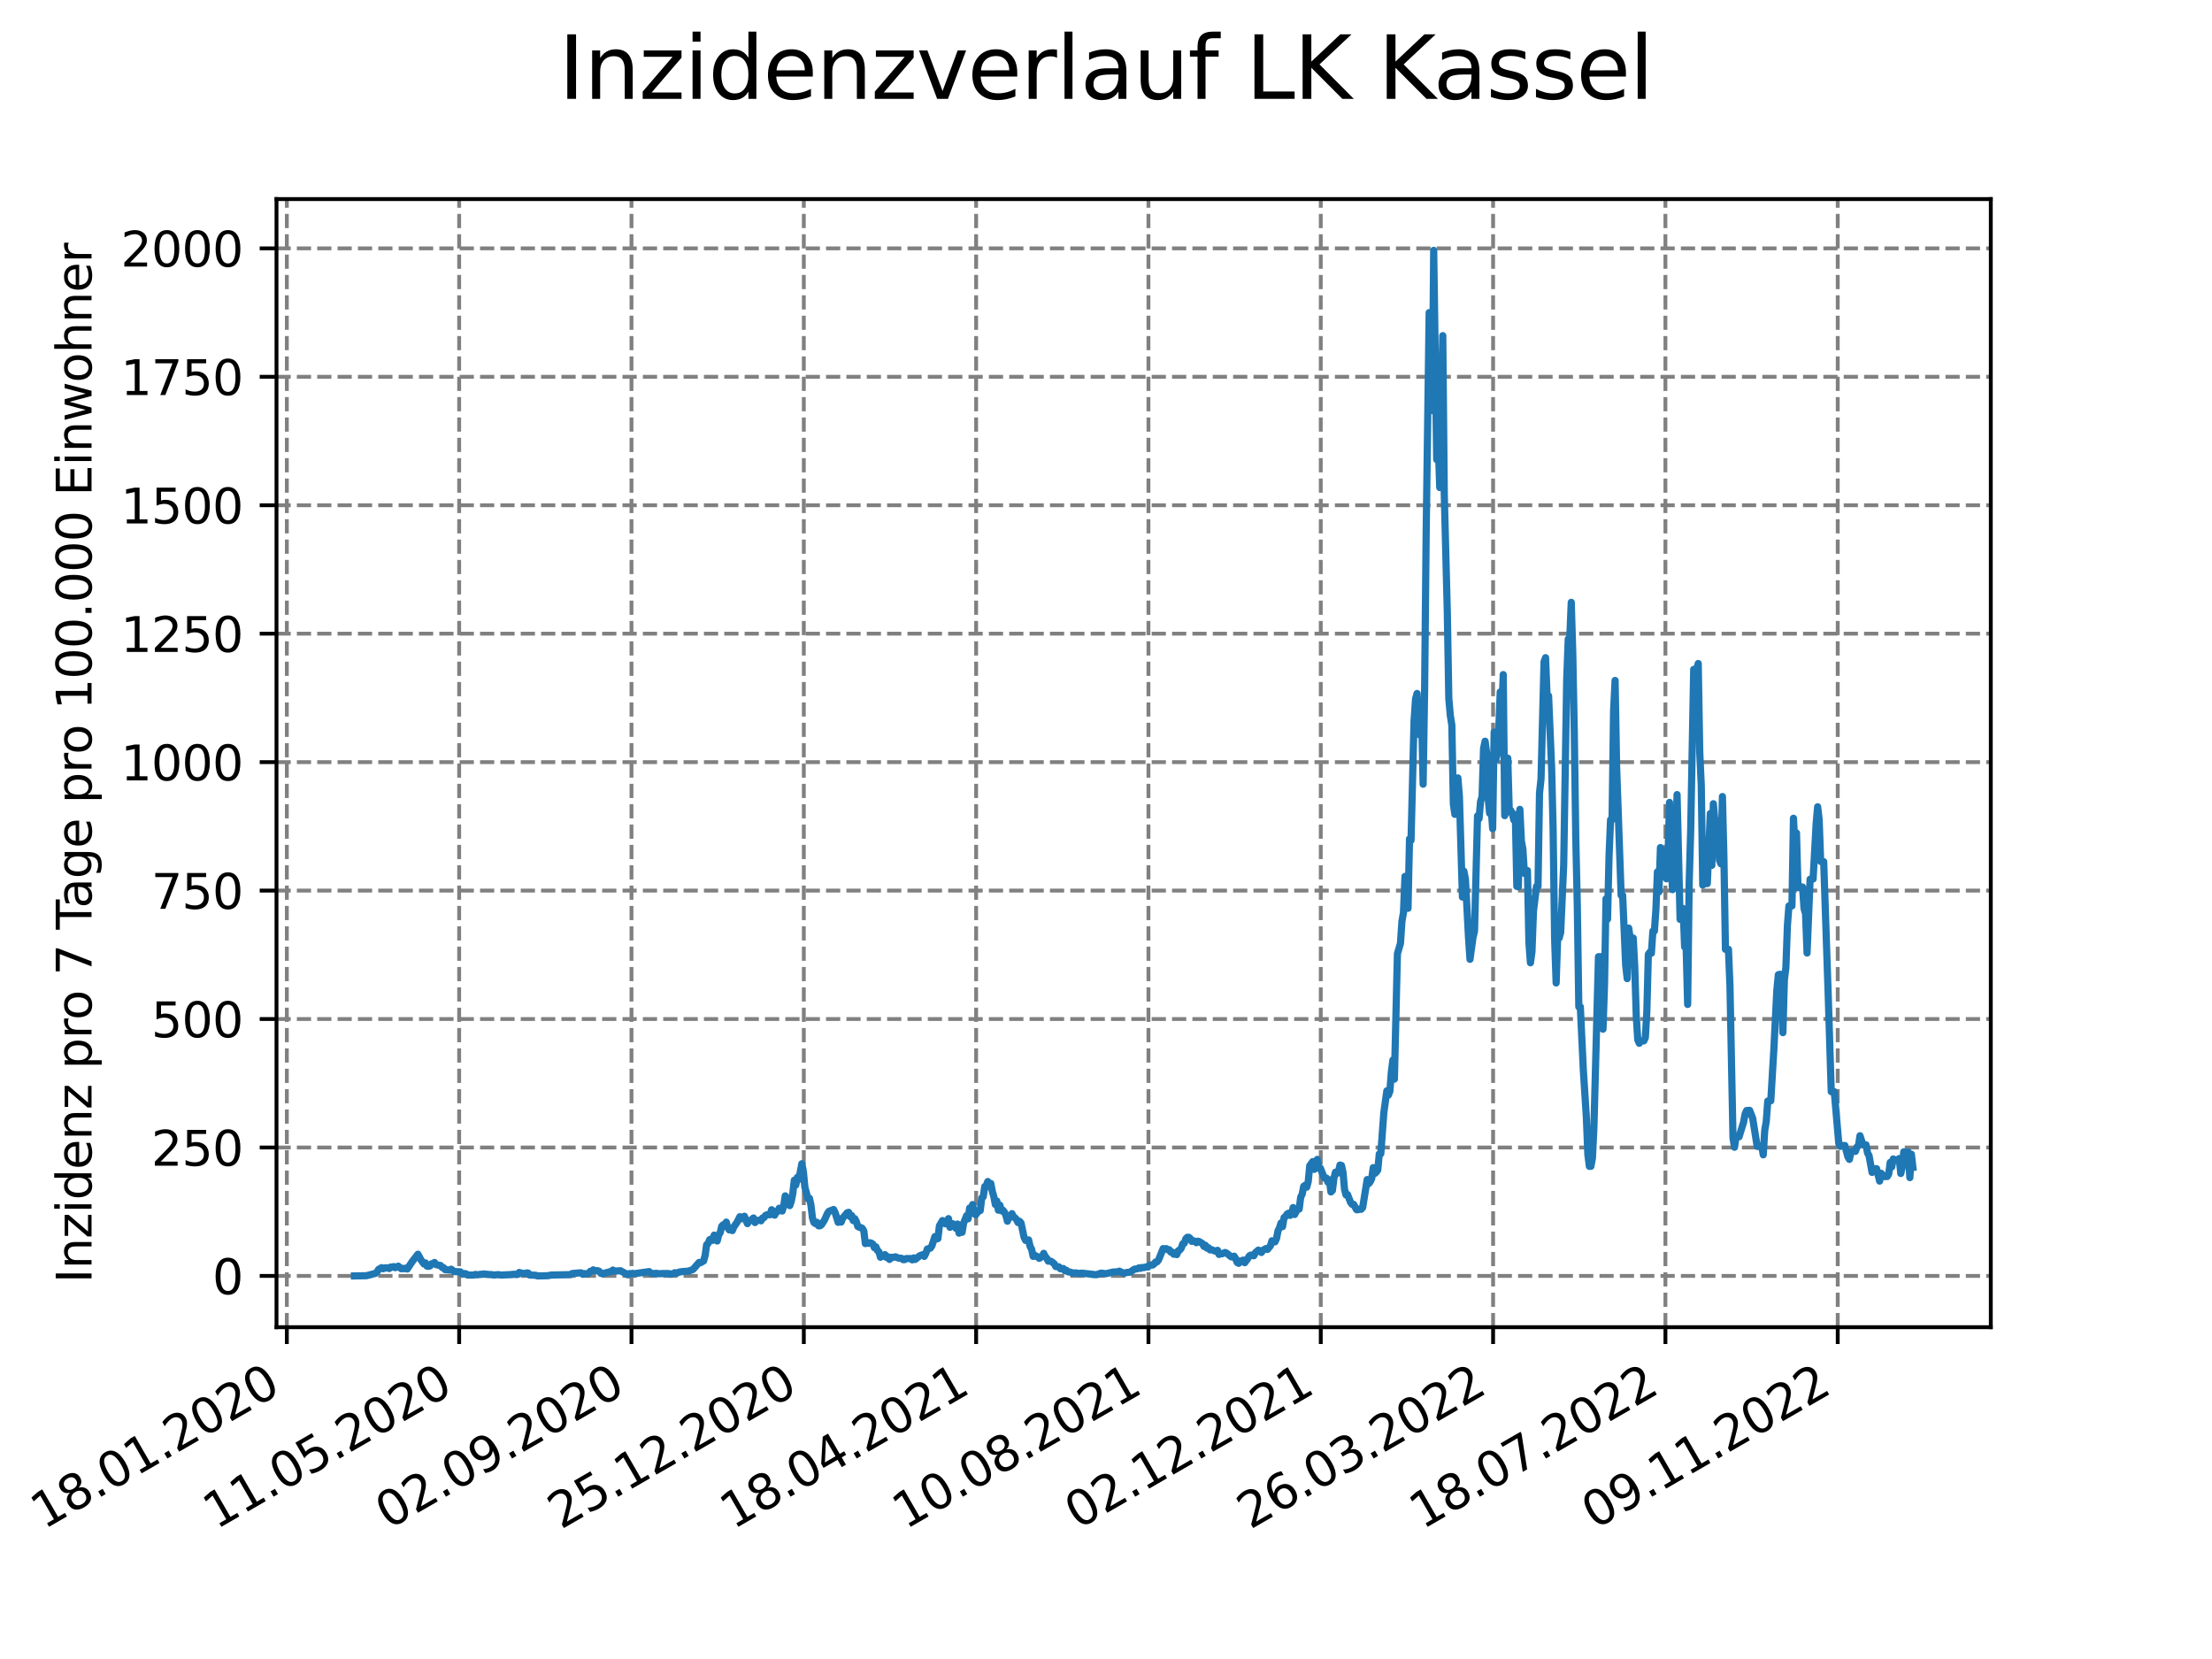 <?xml version="1.0" encoding="utf-8" standalone="no"?>
<!DOCTYPE svg PUBLIC "-//W3C//DTD SVG 1.1//EN"
  "http://www.w3.org/Graphics/SVG/1.1/DTD/svg11.dtd">
<svg xmlns:xlink="http://www.w3.org/1999/xlink" width="460.8pt" height="345.6pt" viewBox="0 0 460.8 345.6" xmlns="http://www.w3.org/2000/svg" version="1.1">
 <defs>
  <style type="text/css">*{stroke-linejoin: round; stroke-linecap: butt}</style>
 </defs>
 <g id="figure_1">
  <g id="patch_1">
   <path d="M 0 345.6 
L 460.8 345.6 
L 460.8 0 
L 0 0 
z
" style="fill: #ffffff"/>
  </g>
  <g id="axes_1">
   <g id="patch_2">
    <path d="M 57.6 276.48 
L 414.72 276.48 
L 414.72 41.472 
L 57.6 41.472 
z
" style="fill: #ffffff"/>
   </g>
   <g id="matplotlib.axis_1">
    <g id="xtick_1">
     <g id="line2d_1">
      <path d="M 59.754 276.48 
L 59.754 41.472 
" clip-path="url(#pe68a2e9b3f)" style="fill: none; stroke-dasharray: 2.96,1.28; stroke-dashoffset: 0; stroke: #808080; stroke-width: 0.8"/>
     </g>
     <g id="line2d_2">
      <defs>
       <path id="m71f10d96e4" d="M 0 0 
L 0 3.5 
" style="stroke: #000000; stroke-width: 0.8"/>
      </defs>
      <g>
       <use xlink:href="#m71f10d96e4" x="59.754" y="276.48" style="stroke: #000000; stroke-width: 0.8"/>
      </g>
     </g>
     <g id="text_1">
      <!-- 18.01.2020 -->
      <g transform="translate(9.129 318.689) rotate(-30) scale(0.1 -0.1)">
       <defs>
        <path id="DejaVuSans-31" d="M 794 531 
L 1825 531 
L 1825 4091 
L 703 3866 
L 703 4441 
L 1819 4666 
L 2450 4666 
L 2450 531 
L 3481 531 
L 3481 0 
L 794 0 
L 794 531 
z
" transform="scale(0.016)"/>
        <path id="DejaVuSans-38" d="M 2034 2216 
Q 1584 2216 1326 1975 
Q 1069 1734 1069 1313 
Q 1069 891 1326 650 
Q 1584 409 2034 409 
Q 2484 409 2743 651 
Q 3003 894 3003 1313 
Q 3003 1734 2745 1975 
Q 2488 2216 2034 2216 
z
M 1403 2484 
Q 997 2584 770 2862 
Q 544 3141 544 3541 
Q 544 4100 942 4425 
Q 1341 4750 2034 4750 
Q 2731 4750 3128 4425 
Q 3525 4100 3525 3541 
Q 3525 3141 3298 2862 
Q 3072 2584 2669 2484 
Q 3125 2378 3379 2068 
Q 3634 1759 3634 1313 
Q 3634 634 3220 271 
Q 2806 -91 2034 -91 
Q 1263 -91 848 271 
Q 434 634 434 1313 
Q 434 1759 690 2068 
Q 947 2378 1403 2484 
z
M 1172 3481 
Q 1172 3119 1398 2916 
Q 1625 2713 2034 2713 
Q 2441 2713 2670 2916 
Q 2900 3119 2900 3481 
Q 2900 3844 2670 4047 
Q 2441 4250 2034 4250 
Q 1625 4250 1398 4047 
Q 1172 3844 1172 3481 
z
" transform="scale(0.016)"/>
        <path id="DejaVuSans-2e" d="M 684 794 
L 1344 794 
L 1344 0 
L 684 0 
L 684 794 
z
" transform="scale(0.016)"/>
        <path id="DejaVuSans-30" d="M 2034 4250 
Q 1547 4250 1301 3770 
Q 1056 3291 1056 2328 
Q 1056 1369 1301 889 
Q 1547 409 2034 409 
Q 2525 409 2770 889 
Q 3016 1369 3016 2328 
Q 3016 3291 2770 3770 
Q 2525 4250 2034 4250 
z
M 2034 4750 
Q 2819 4750 3233 4129 
Q 3647 3509 3647 2328 
Q 3647 1150 3233 529 
Q 2819 -91 2034 -91 
Q 1250 -91 836 529 
Q 422 1150 422 2328 
Q 422 3509 836 4129 
Q 1250 4750 2034 4750 
z
" transform="scale(0.016)"/>
        <path id="DejaVuSans-32" d="M 1228 531 
L 3431 531 
L 3431 0 
L 469 0 
L 469 531 
Q 828 903 1448 1529 
Q 2069 2156 2228 2338 
Q 2531 2678 2651 2914 
Q 2772 3150 2772 3378 
Q 2772 3750 2511 3984 
Q 2250 4219 1831 4219 
Q 1534 4219 1204 4116 
Q 875 4013 500 3803 
L 500 4441 
Q 881 4594 1212 4672 
Q 1544 4750 1819 4750 
Q 2544 4750 2975 4387 
Q 3406 4025 3406 3419 
Q 3406 3131 3298 2873 
Q 3191 2616 2906 2266 
Q 2828 2175 2409 1742 
Q 1991 1309 1228 531 
z
" transform="scale(0.016)"/>
       </defs>
       <use xlink:href="#DejaVuSans-31"/>
       <use xlink:href="#DejaVuSans-38" x="63.623"/>
       <use xlink:href="#DejaVuSans-2e" x="127.246"/>
       <use xlink:href="#DejaVuSans-30" x="159.033"/>
       <use xlink:href="#DejaVuSans-31" x="222.656"/>
       <use xlink:href="#DejaVuSans-2e" x="286.279"/>
       <use xlink:href="#DejaVuSans-32" x="318.066"/>
       <use xlink:href="#DejaVuSans-30" x="381.689"/>
       <use xlink:href="#DejaVuSans-32" x="445.312"/>
       <use xlink:href="#DejaVuSans-30" x="508.936"/>
      </g>
     </g>
    </g>
    <g id="xtick_2">
     <g id="line2d_3">
      <path d="M 95.652 276.48 
L 95.652 41.472 
" clip-path="url(#pe68a2e9b3f)" style="fill: none; stroke-dasharray: 2.96,1.28; stroke-dashoffset: 0; stroke: #808080; stroke-width: 0.8"/>
     </g>
     <g id="line2d_4">
      <g>
       <use xlink:href="#m71f10d96e4" x="95.652" y="276.48" style="stroke: #000000; stroke-width: 0.8"/>
      </g>
     </g>
     <g id="text_2">
      <!-- 11.05.2020 -->
      <g transform="translate(45.027 318.689) rotate(-30) scale(0.1 -0.1)">
       <defs>
        <path id="DejaVuSans-35" d="M 691 4666 
L 3169 4666 
L 3169 4134 
L 1269 4134 
L 1269 2991 
Q 1406 3038 1543 3061 
Q 1681 3084 1819 3084 
Q 2600 3084 3056 2656 
Q 3513 2228 3513 1497 
Q 3513 744 3044 326 
Q 2575 -91 1722 -91 
Q 1428 -91 1123 -41 
Q 819 9 494 109 
L 494 744 
Q 775 591 1075 516 
Q 1375 441 1709 441 
Q 2250 441 2565 725 
Q 2881 1009 2881 1497 
Q 2881 1984 2565 2268 
Q 2250 2553 1709 2553 
Q 1456 2553 1204 2497 
Q 953 2441 691 2322 
L 691 4666 
z
" transform="scale(0.016)"/>
       </defs>
       <use xlink:href="#DejaVuSans-31"/>
       <use xlink:href="#DejaVuSans-31" x="63.623"/>
       <use xlink:href="#DejaVuSans-2e" x="127.246"/>
       <use xlink:href="#DejaVuSans-30" x="159.033"/>
       <use xlink:href="#DejaVuSans-35" x="222.656"/>
       <use xlink:href="#DejaVuSans-2e" x="286.279"/>
       <use xlink:href="#DejaVuSans-32" x="318.066"/>
       <use xlink:href="#DejaVuSans-30" x="381.689"/>
       <use xlink:href="#DejaVuSans-32" x="445.312"/>
       <use xlink:href="#DejaVuSans-30" x="508.936"/>
      </g>
     </g>
    </g>
    <g id="xtick_3">
     <g id="line2d_5">
      <path d="M 131.55 276.48 
L 131.55 41.472 
" clip-path="url(#pe68a2e9b3f)" style="fill: none; stroke-dasharray: 2.96,1.28; stroke-dashoffset: 0; stroke: #808080; stroke-width: 0.8"/>
     </g>
     <g id="line2d_6">
      <g>
       <use xlink:href="#m71f10d96e4" x="131.55" y="276.48" style="stroke: #000000; stroke-width: 0.8"/>
      </g>
     </g>
     <g id="text_3">
      <!-- 02.09.2020 -->
      <g transform="translate(80.925 318.689) rotate(-30) scale(0.1 -0.1)">
       <defs>
        <path id="DejaVuSans-39" d="M 703 97 
L 703 672 
Q 941 559 1184 500 
Q 1428 441 1663 441 
Q 2288 441 2617 861 
Q 2947 1281 2994 2138 
Q 2813 1869 2534 1725 
Q 2256 1581 1919 1581 
Q 1219 1581 811 2004 
Q 403 2428 403 3163 
Q 403 3881 828 4315 
Q 1253 4750 1959 4750 
Q 2769 4750 3195 4129 
Q 3622 3509 3622 2328 
Q 3622 1225 3098 567 
Q 2575 -91 1691 -91 
Q 1453 -91 1209 -44 
Q 966 3 703 97 
z
M 1959 2075 
Q 2384 2075 2632 2365 
Q 2881 2656 2881 3163 
Q 2881 3666 2632 3958 
Q 2384 4250 1959 4250 
Q 1534 4250 1286 3958 
Q 1038 3666 1038 3163 
Q 1038 2656 1286 2365 
Q 1534 2075 1959 2075 
z
" transform="scale(0.016)"/>
       </defs>
       <use xlink:href="#DejaVuSans-30"/>
       <use xlink:href="#DejaVuSans-32" x="63.623"/>
       <use xlink:href="#DejaVuSans-2e" x="127.246"/>
       <use xlink:href="#DejaVuSans-30" x="159.033"/>
       <use xlink:href="#DejaVuSans-39" x="222.656"/>
       <use xlink:href="#DejaVuSans-2e" x="286.279"/>
       <use xlink:href="#DejaVuSans-32" x="318.066"/>
       <use xlink:href="#DejaVuSans-30" x="381.689"/>
       <use xlink:href="#DejaVuSans-32" x="445.312"/>
       <use xlink:href="#DejaVuSans-30" x="508.936"/>
      </g>
     </g>
    </g>
    <g id="xtick_4">
     <g id="line2d_7">
      <path d="M 167.448 276.48 
L 167.448 41.472 
" clip-path="url(#pe68a2e9b3f)" style="fill: none; stroke-dasharray: 2.96,1.28; stroke-dashoffset: 0; stroke: #808080; stroke-width: 0.8"/>
     </g>
     <g id="line2d_8">
      <g>
       <use xlink:href="#m71f10d96e4" x="167.448" y="276.48" style="stroke: #000000; stroke-width: 0.8"/>
      </g>
     </g>
     <g id="text_4">
      <!-- 25.12.2020 -->
      <g transform="translate(116.823 318.689) rotate(-30) scale(0.1 -0.1)">
       <use xlink:href="#DejaVuSans-32"/>
       <use xlink:href="#DejaVuSans-35" x="63.623"/>
       <use xlink:href="#DejaVuSans-2e" x="127.246"/>
       <use xlink:href="#DejaVuSans-31" x="159.033"/>
       <use xlink:href="#DejaVuSans-32" x="222.656"/>
       <use xlink:href="#DejaVuSans-2e" x="286.279"/>
       <use xlink:href="#DejaVuSans-32" x="318.066"/>
       <use xlink:href="#DejaVuSans-30" x="381.689"/>
       <use xlink:href="#DejaVuSans-32" x="445.312"/>
       <use xlink:href="#DejaVuSans-30" x="508.936"/>
      </g>
     </g>
    </g>
    <g id="xtick_5">
     <g id="line2d_9">
      <path d="M 203.346 276.48 
L 203.346 41.472 
" clip-path="url(#pe68a2e9b3f)" style="fill: none; stroke-dasharray: 2.96,1.28; stroke-dashoffset: 0; stroke: #808080; stroke-width: 0.8"/>
     </g>
     <g id="line2d_10">
      <g>
       <use xlink:href="#m71f10d96e4" x="203.346" y="276.48" style="stroke: #000000; stroke-width: 0.8"/>
      </g>
     </g>
     <g id="text_5">
      <!-- 18.04.2021 -->
      <g transform="translate(152.72 318.689) rotate(-30) scale(0.1 -0.1)">
       <defs>
        <path id="DejaVuSans-34" d="M 2419 4116 
L 825 1625 
L 2419 1625 
L 2419 4116 
z
M 2253 4666 
L 3047 4666 
L 3047 1625 
L 3713 1625 
L 3713 1100 
L 3047 1100 
L 3047 0 
L 2419 0 
L 2419 1100 
L 313 1100 
L 313 1709 
L 2253 4666 
z
" transform="scale(0.016)"/>
       </defs>
       <use xlink:href="#DejaVuSans-31"/>
       <use xlink:href="#DejaVuSans-38" x="63.623"/>
       <use xlink:href="#DejaVuSans-2e" x="127.246"/>
       <use xlink:href="#DejaVuSans-30" x="159.033"/>
       <use xlink:href="#DejaVuSans-34" x="222.656"/>
       <use xlink:href="#DejaVuSans-2e" x="286.279"/>
       <use xlink:href="#DejaVuSans-32" x="318.066"/>
       <use xlink:href="#DejaVuSans-30" x="381.689"/>
       <use xlink:href="#DejaVuSans-32" x="445.312"/>
       <use xlink:href="#DejaVuSans-31" x="508.936"/>
      </g>
     </g>
    </g>
    <g id="xtick_6">
     <g id="line2d_11">
      <path d="M 239.243 276.48 
L 239.243 41.472 
" clip-path="url(#pe68a2e9b3f)" style="fill: none; stroke-dasharray: 2.96,1.28; stroke-dashoffset: 0; stroke: #808080; stroke-width: 0.8"/>
     </g>
     <g id="line2d_12">
      <g>
       <use xlink:href="#m71f10d96e4" x="239.243" y="276.48" style="stroke: #000000; stroke-width: 0.8"/>
      </g>
     </g>
     <g id="text_6">
      <!-- 10.08.2021 -->
      <g transform="translate(188.618 318.689) rotate(-30) scale(0.1 -0.1)">
       <use xlink:href="#DejaVuSans-31"/>
       <use xlink:href="#DejaVuSans-30" x="63.623"/>
       <use xlink:href="#DejaVuSans-2e" x="127.246"/>
       <use xlink:href="#DejaVuSans-30" x="159.033"/>
       <use xlink:href="#DejaVuSans-38" x="222.656"/>
       <use xlink:href="#DejaVuSans-2e" x="286.279"/>
       <use xlink:href="#DejaVuSans-32" x="318.066"/>
       <use xlink:href="#DejaVuSans-30" x="381.689"/>
       <use xlink:href="#DejaVuSans-32" x="445.312"/>
       <use xlink:href="#DejaVuSans-31" x="508.936"/>
      </g>
     </g>
    </g>
    <g id="xtick_7">
     <g id="line2d_13">
      <path d="M 275.141 276.48 
L 275.141 41.472 
" clip-path="url(#pe68a2e9b3f)" style="fill: none; stroke-dasharray: 2.96,1.28; stroke-dashoffset: 0; stroke: #808080; stroke-width: 0.8"/>
     </g>
     <g id="line2d_14">
      <g>
       <use xlink:href="#m71f10d96e4" x="275.141" y="276.48" style="stroke: #000000; stroke-width: 0.8"/>
      </g>
     </g>
     <g id="text_7">
      <!-- 02.12.2021 -->
      <g transform="translate(224.516 318.689) rotate(-30) scale(0.1 -0.1)">
       <use xlink:href="#DejaVuSans-30"/>
       <use xlink:href="#DejaVuSans-32" x="63.623"/>
       <use xlink:href="#DejaVuSans-2e" x="127.246"/>
       <use xlink:href="#DejaVuSans-31" x="159.033"/>
       <use xlink:href="#DejaVuSans-32" x="222.656"/>
       <use xlink:href="#DejaVuSans-2e" x="286.279"/>
       <use xlink:href="#DejaVuSans-32" x="318.066"/>
       <use xlink:href="#DejaVuSans-30" x="381.689"/>
       <use xlink:href="#DejaVuSans-32" x="445.312"/>
       <use xlink:href="#DejaVuSans-31" x="508.936"/>
      </g>
     </g>
    </g>
    <g id="xtick_8">
     <g id="line2d_15">
      <path d="M 311.039 276.48 
L 311.039 41.472 
" clip-path="url(#pe68a2e9b3f)" style="fill: none; stroke-dasharray: 2.96,1.28; stroke-dashoffset: 0; stroke: #808080; stroke-width: 0.8"/>
     </g>
     <g id="line2d_16">
      <g>
       <use xlink:href="#m71f10d96e4" x="311.039" y="276.48" style="stroke: #000000; stroke-width: 0.8"/>
      </g>
     </g>
     <g id="text_8">
      <!-- 26.03.2022 -->
      <g transform="translate(260.414 318.689) rotate(-30) scale(0.1 -0.1)">
       <defs>
        <path id="DejaVuSans-36" d="M 2113 2584 
Q 1688 2584 1439 2293 
Q 1191 2003 1191 1497 
Q 1191 994 1439 701 
Q 1688 409 2113 409 
Q 2538 409 2786 701 
Q 3034 994 3034 1497 
Q 3034 2003 2786 2293 
Q 2538 2584 2113 2584 
z
M 3366 4563 
L 3366 3988 
Q 3128 4100 2886 4159 
Q 2644 4219 2406 4219 
Q 1781 4219 1451 3797 
Q 1122 3375 1075 2522 
Q 1259 2794 1537 2939 
Q 1816 3084 2150 3084 
Q 2853 3084 3261 2657 
Q 3669 2231 3669 1497 
Q 3669 778 3244 343 
Q 2819 -91 2113 -91 
Q 1303 -91 875 529 
Q 447 1150 447 2328 
Q 447 3434 972 4092 
Q 1497 4750 2381 4750 
Q 2619 4750 2861 4703 
Q 3103 4656 3366 4563 
z
" transform="scale(0.016)"/>
        <path id="DejaVuSans-33" d="M 2597 2516 
Q 3050 2419 3304 2112 
Q 3559 1806 3559 1356 
Q 3559 666 3084 287 
Q 2609 -91 1734 -91 
Q 1441 -91 1130 -33 
Q 819 25 488 141 
L 488 750 
Q 750 597 1062 519 
Q 1375 441 1716 441 
Q 2309 441 2620 675 
Q 2931 909 2931 1356 
Q 2931 1769 2642 2001 
Q 2353 2234 1838 2234 
L 1294 2234 
L 1294 2753 
L 1863 2753 
Q 2328 2753 2575 2939 
Q 2822 3125 2822 3475 
Q 2822 3834 2567 4026 
Q 2313 4219 1838 4219 
Q 1578 4219 1281 4162 
Q 984 4106 628 3988 
L 628 4550 
Q 988 4650 1302 4700 
Q 1616 4750 1894 4750 
Q 2613 4750 3031 4423 
Q 3450 4097 3450 3541 
Q 3450 3153 3228 2886 
Q 3006 2619 2597 2516 
z
" transform="scale(0.016)"/>
       </defs>
       <use xlink:href="#DejaVuSans-32"/>
       <use xlink:href="#DejaVuSans-36" x="63.623"/>
       <use xlink:href="#DejaVuSans-2e" x="127.246"/>
       <use xlink:href="#DejaVuSans-30" x="159.033"/>
       <use xlink:href="#DejaVuSans-33" x="222.656"/>
       <use xlink:href="#DejaVuSans-2e" x="286.279"/>
       <use xlink:href="#DejaVuSans-32" x="318.066"/>
       <use xlink:href="#DejaVuSans-30" x="381.689"/>
       <use xlink:href="#DejaVuSans-32" x="445.312"/>
       <use xlink:href="#DejaVuSans-32" x="508.936"/>
      </g>
     </g>
    </g>
    <g id="xtick_9">
     <g id="line2d_17">
      <path d="M 346.937 276.48 
L 346.937 41.472 
" clip-path="url(#pe68a2e9b3f)" style="fill: none; stroke-dasharray: 2.96,1.28; stroke-dashoffset: 0; stroke: #808080; stroke-width: 0.8"/>
     </g>
     <g id="line2d_18">
      <g>
       <use xlink:href="#m71f10d96e4" x="346.937" y="276.48" style="stroke: #000000; stroke-width: 0.8"/>
      </g>
     </g>
     <g id="text_9">
      <!-- 18.07.2022 -->
      <g transform="translate(296.311 318.689) rotate(-30) scale(0.1 -0.1)">
       <defs>
        <path id="DejaVuSans-37" d="M 525 4666 
L 3525 4666 
L 3525 4397 
L 1831 0 
L 1172 0 
L 2766 4134 
L 525 4134 
L 525 4666 
z
" transform="scale(0.016)"/>
       </defs>
       <use xlink:href="#DejaVuSans-31"/>
       <use xlink:href="#DejaVuSans-38" x="63.623"/>
       <use xlink:href="#DejaVuSans-2e" x="127.246"/>
       <use xlink:href="#DejaVuSans-30" x="159.033"/>
       <use xlink:href="#DejaVuSans-37" x="222.656"/>
       <use xlink:href="#DejaVuSans-2e" x="286.279"/>
       <use xlink:href="#DejaVuSans-32" x="318.066"/>
       <use xlink:href="#DejaVuSans-30" x="381.689"/>
       <use xlink:href="#DejaVuSans-32" x="445.312"/>
       <use xlink:href="#DejaVuSans-32" x="508.936"/>
      </g>
     </g>
    </g>
    <g id="xtick_10">
     <g id="line2d_19">
      <path d="M 382.834 276.48 
L 382.834 41.472 
" clip-path="url(#pe68a2e9b3f)" style="fill: none; stroke-dasharray: 2.96,1.28; stroke-dashoffset: 0; stroke: #808080; stroke-width: 0.8"/>
     </g>
     <g id="line2d_20">
      <g>
       <use xlink:href="#m71f10d96e4" x="382.834" y="276.48" style="stroke: #000000; stroke-width: 0.8"/>
      </g>
     </g>
     <g id="text_10">
      <!-- 09.11.2022 -->
      <g transform="translate(332.209 318.689) rotate(-30) scale(0.1 -0.1)">
       <use xlink:href="#DejaVuSans-30"/>
       <use xlink:href="#DejaVuSans-39" x="63.623"/>
       <use xlink:href="#DejaVuSans-2e" x="127.246"/>
       <use xlink:href="#DejaVuSans-31" x="159.033"/>
       <use xlink:href="#DejaVuSans-31" x="222.656"/>
       <use xlink:href="#DejaVuSans-2e" x="286.279"/>
       <use xlink:href="#DejaVuSans-32" x="318.066"/>
       <use xlink:href="#DejaVuSans-30" x="381.689"/>
       <use xlink:href="#DejaVuSans-32" x="445.312"/>
       <use xlink:href="#DejaVuSans-32" x="508.936"/>
      </g>
     </g>
    </g>
   </g>
   <g id="matplotlib.axis_2">
    <g id="ytick_1">
     <g id="line2d_21">
      <path d="M 57.6 265.798 
L 414.72 265.798 
" clip-path="url(#pe68a2e9b3f)" style="fill: none; stroke-dasharray: 2.96,1.28; stroke-dashoffset: 0; stroke: #808080; stroke-width: 0.8"/>
     </g>
     <g id="line2d_22">
      <defs>
       <path id="m5d634c3ba0" d="M 0 0 
L -3.5 0 
" style="stroke: #000000; stroke-width: 0.8"/>
      </defs>
      <g>
       <use xlink:href="#m5d634c3ba0" x="57.6" y="265.798" style="stroke: #000000; stroke-width: 0.8"/>
      </g>
     </g>
     <g id="text_11">
      <!-- 0 -->
      <g transform="translate(44.237 269.597) scale(0.1 -0.1)">
       <use xlink:href="#DejaVuSans-30"/>
      </g>
     </g>
    </g>
    <g id="ytick_2">
     <g id="line2d_23">
      <path d="M 57.6 239.04 
L 414.72 239.04 
" clip-path="url(#pe68a2e9b3f)" style="fill: none; stroke-dasharray: 2.96,1.28; stroke-dashoffset: 0; stroke: #808080; stroke-width: 0.8"/>
     </g>
     <g id="line2d_24">
      <g>
       <use xlink:href="#m5d634c3ba0" x="57.6" y="239.04" style="stroke: #000000; stroke-width: 0.8"/>
      </g>
     </g>
     <g id="text_12">
      <!-- 250 -->
      <g transform="translate(31.512 242.839) scale(0.1 -0.1)">
       <use xlink:href="#DejaVuSans-32"/>
       <use xlink:href="#DejaVuSans-35" x="63.623"/>
       <use xlink:href="#DejaVuSans-30" x="127.246"/>
      </g>
     </g>
    </g>
    <g id="ytick_3">
     <g id="line2d_25">
      <path d="M 57.6 212.282 
L 414.72 212.282 
" clip-path="url(#pe68a2e9b3f)" style="fill: none; stroke-dasharray: 2.96,1.28; stroke-dashoffset: 0; stroke: #808080; stroke-width: 0.8"/>
     </g>
     <g id="line2d_26">
      <g>
       <use xlink:href="#m5d634c3ba0" x="57.6" y="212.282" style="stroke: #000000; stroke-width: 0.8"/>
      </g>
     </g>
     <g id="text_13">
      <!-- 500 -->
      <g transform="translate(31.512 216.081) scale(0.1 -0.1)">
       <use xlink:href="#DejaVuSans-35"/>
       <use xlink:href="#DejaVuSans-30" x="63.623"/>
       <use xlink:href="#DejaVuSans-30" x="127.246"/>
      </g>
     </g>
    </g>
    <g id="ytick_4">
     <g id="line2d_27">
      <path d="M 57.6 185.524 
L 414.72 185.524 
" clip-path="url(#pe68a2e9b3f)" style="fill: none; stroke-dasharray: 2.96,1.28; stroke-dashoffset: 0; stroke: #808080; stroke-width: 0.8"/>
     </g>
     <g id="line2d_28">
      <g>
       <use xlink:href="#m5d634c3ba0" x="57.6" y="185.524" style="stroke: #000000; stroke-width: 0.8"/>
      </g>
     </g>
     <g id="text_14">
      <!-- 750 -->
      <g transform="translate(31.512 189.323) scale(0.1 -0.1)">
       <use xlink:href="#DejaVuSans-37"/>
       <use xlink:href="#DejaVuSans-35" x="63.623"/>
       <use xlink:href="#DejaVuSans-30" x="127.246"/>
      </g>
     </g>
    </g>
    <g id="ytick_5">
     <g id="line2d_29">
      <path d="M 57.6 158.766 
L 414.72 158.766 
" clip-path="url(#pe68a2e9b3f)" style="fill: none; stroke-dasharray: 2.96,1.28; stroke-dashoffset: 0; stroke: #808080; stroke-width: 0.8"/>
     </g>
     <g id="line2d_30">
      <g>
       <use xlink:href="#m5d634c3ba0" x="57.6" y="158.766" style="stroke: #000000; stroke-width: 0.8"/>
      </g>
     </g>
     <g id="text_15">
      <!-- 1000 -->
      <g transform="translate(25.15 162.565) scale(0.1 -0.1)">
       <use xlink:href="#DejaVuSans-31"/>
       <use xlink:href="#DejaVuSans-30" x="63.623"/>
       <use xlink:href="#DejaVuSans-30" x="127.246"/>
       <use xlink:href="#DejaVuSans-30" x="190.869"/>
      </g>
     </g>
    </g>
    <g id="ytick_6">
     <g id="line2d_31">
      <path d="M 57.6 132.008 
L 414.72 132.008 
" clip-path="url(#pe68a2e9b3f)" style="fill: none; stroke-dasharray: 2.96,1.28; stroke-dashoffset: 0; stroke: #808080; stroke-width: 0.8"/>
     </g>
     <g id="line2d_32">
      <g>
       <use xlink:href="#m5d634c3ba0" x="57.6" y="132.008" style="stroke: #000000; stroke-width: 0.8"/>
      </g>
     </g>
     <g id="text_16">
      <!-- 1250 -->
      <g transform="translate(25.15 135.808) scale(0.1 -0.1)">
       <use xlink:href="#DejaVuSans-31"/>
       <use xlink:href="#DejaVuSans-32" x="63.623"/>
       <use xlink:href="#DejaVuSans-35" x="127.246"/>
       <use xlink:href="#DejaVuSans-30" x="190.869"/>
      </g>
     </g>
    </g>
    <g id="ytick_7">
     <g id="line2d_33">
      <path d="M 57.6 105.25 
L 414.72 105.25 
" clip-path="url(#pe68a2e9b3f)" style="fill: none; stroke-dasharray: 2.96,1.28; stroke-dashoffset: 0; stroke: #808080; stroke-width: 0.8"/>
     </g>
     <g id="line2d_34">
      <g>
       <use xlink:href="#m5d634c3ba0" x="57.6" y="105.25" style="stroke: #000000; stroke-width: 0.8"/>
      </g>
     </g>
     <g id="text_17">
      <!-- 1500 -->
      <g transform="translate(25.15 109.05) scale(0.1 -0.1)">
       <use xlink:href="#DejaVuSans-31"/>
       <use xlink:href="#DejaVuSans-35" x="63.623"/>
       <use xlink:href="#DejaVuSans-30" x="127.246"/>
       <use xlink:href="#DejaVuSans-30" x="190.869"/>
      </g>
     </g>
    </g>
    <g id="ytick_8">
     <g id="line2d_35">
      <path d="M 57.6 78.493 
L 414.72 78.493 
" clip-path="url(#pe68a2e9b3f)" style="fill: none; stroke-dasharray: 2.96,1.28; stroke-dashoffset: 0; stroke: #808080; stroke-width: 0.8"/>
     </g>
     <g id="line2d_36">
      <g>
       <use xlink:href="#m5d634c3ba0" x="57.6" y="78.493" style="stroke: #000000; stroke-width: 0.8"/>
      </g>
     </g>
     <g id="text_18">
      <!-- 1750 -->
      <g transform="translate(25.15 82.292) scale(0.1 -0.1)">
       <use xlink:href="#DejaVuSans-31"/>
       <use xlink:href="#DejaVuSans-37" x="63.623"/>
       <use xlink:href="#DejaVuSans-35" x="127.246"/>
       <use xlink:href="#DejaVuSans-30" x="190.869"/>
      </g>
     </g>
    </g>
    <g id="ytick_9">
     <g id="line2d_37">
      <path d="M 57.6 51.735 
L 414.72 51.735 
" clip-path="url(#pe68a2e9b3f)" style="fill: none; stroke-dasharray: 2.96,1.28; stroke-dashoffset: 0; stroke: #808080; stroke-width: 0.8"/>
     </g>
     <g id="line2d_38">
      <g>
       <use xlink:href="#m5d634c3ba0" x="57.6" y="51.735" style="stroke: #000000; stroke-width: 0.8"/>
      </g>
     </g>
     <g id="text_19">
      <!-- 2000 -->
      <g transform="translate(25.15 55.534) scale(0.1 -0.1)">
       <use xlink:href="#DejaVuSans-32"/>
       <use xlink:href="#DejaVuSans-30" x="63.623"/>
       <use xlink:href="#DejaVuSans-30" x="127.246"/>
       <use xlink:href="#DejaVuSans-30" x="190.869"/>
      </g>
     </g>
    </g>
    <g id="text_20">
     <!-- Inzidenz pro 7 Tage pro 100.000 Einwohner -->
     <g transform="translate(19.07 267.301) rotate(-90) scale(0.1 -0.1)">
      <defs>
       <path id="DejaVuSans-49" d="M 628 4666 
L 1259 4666 
L 1259 0 
L 628 0 
L 628 4666 
z
" transform="scale(0.016)"/>
       <path id="DejaVuSans-6e" d="M 3513 2113 
L 3513 0 
L 2938 0 
L 2938 2094 
Q 2938 2591 2744 2837 
Q 2550 3084 2163 3084 
Q 1697 3084 1428 2787 
Q 1159 2491 1159 1978 
L 1159 0 
L 581 0 
L 581 3500 
L 1159 3500 
L 1159 2956 
Q 1366 3272 1645 3428 
Q 1925 3584 2291 3584 
Q 2894 3584 3203 3211 
Q 3513 2838 3513 2113 
z
" transform="scale(0.016)"/>
       <path id="DejaVuSans-7a" d="M 353 3500 
L 3084 3500 
L 3084 2975 
L 922 459 
L 3084 459 
L 3084 0 
L 275 0 
L 275 525 
L 2438 3041 
L 353 3041 
L 353 3500 
z
" transform="scale(0.016)"/>
       <path id="DejaVuSans-69" d="M 603 3500 
L 1178 3500 
L 1178 0 
L 603 0 
L 603 3500 
z
M 603 4863 
L 1178 4863 
L 1178 4134 
L 603 4134 
L 603 4863 
z
" transform="scale(0.016)"/>
       <path id="DejaVuSans-64" d="M 2906 2969 
L 2906 4863 
L 3481 4863 
L 3481 0 
L 2906 0 
L 2906 525 
Q 2725 213 2448 61 
Q 2172 -91 1784 -91 
Q 1150 -91 751 415 
Q 353 922 353 1747 
Q 353 2572 751 3078 
Q 1150 3584 1784 3584 
Q 2172 3584 2448 3432 
Q 2725 3281 2906 2969 
z
M 947 1747 
Q 947 1113 1208 752 
Q 1469 391 1925 391 
Q 2381 391 2643 752 
Q 2906 1113 2906 1747 
Q 2906 2381 2643 2742 
Q 2381 3103 1925 3103 
Q 1469 3103 1208 2742 
Q 947 2381 947 1747 
z
" transform="scale(0.016)"/>
       <path id="DejaVuSans-65" d="M 3597 1894 
L 3597 1613 
L 953 1613 
Q 991 1019 1311 708 
Q 1631 397 2203 397 
Q 2534 397 2845 478 
Q 3156 559 3463 722 
L 3463 178 
Q 3153 47 2828 -22 
Q 2503 -91 2169 -91 
Q 1331 -91 842 396 
Q 353 884 353 1716 
Q 353 2575 817 3079 
Q 1281 3584 2069 3584 
Q 2775 3584 3186 3129 
Q 3597 2675 3597 1894 
z
M 3022 2063 
Q 3016 2534 2758 2815 
Q 2500 3097 2075 3097 
Q 1594 3097 1305 2825 
Q 1016 2553 972 2059 
L 3022 2063 
z
" transform="scale(0.016)"/>
       <path id="DejaVuSans-20" transform="scale(0.016)"/>
       <path id="DejaVuSans-70" d="M 1159 525 
L 1159 -1331 
L 581 -1331 
L 581 3500 
L 1159 3500 
L 1159 2969 
Q 1341 3281 1617 3432 
Q 1894 3584 2278 3584 
Q 2916 3584 3314 3078 
Q 3713 2572 3713 1747 
Q 3713 922 3314 415 
Q 2916 -91 2278 -91 
Q 1894 -91 1617 61 
Q 1341 213 1159 525 
z
M 3116 1747 
Q 3116 2381 2855 2742 
Q 2594 3103 2138 3103 
Q 1681 3103 1420 2742 
Q 1159 2381 1159 1747 
Q 1159 1113 1420 752 
Q 1681 391 2138 391 
Q 2594 391 2855 752 
Q 3116 1113 3116 1747 
z
" transform="scale(0.016)"/>
       <path id="DejaVuSans-72" d="M 2631 2963 
Q 2534 3019 2420 3045 
Q 2306 3072 2169 3072 
Q 1681 3072 1420 2755 
Q 1159 2438 1159 1844 
L 1159 0 
L 581 0 
L 581 3500 
L 1159 3500 
L 1159 2956 
Q 1341 3275 1631 3429 
Q 1922 3584 2338 3584 
Q 2397 3584 2469 3576 
Q 2541 3569 2628 3553 
L 2631 2963 
z
" transform="scale(0.016)"/>
       <path id="DejaVuSans-6f" d="M 1959 3097 
Q 1497 3097 1228 2736 
Q 959 2375 959 1747 
Q 959 1119 1226 758 
Q 1494 397 1959 397 
Q 2419 397 2687 759 
Q 2956 1122 2956 1747 
Q 2956 2369 2687 2733 
Q 2419 3097 1959 3097 
z
M 1959 3584 
Q 2709 3584 3137 3096 
Q 3566 2609 3566 1747 
Q 3566 888 3137 398 
Q 2709 -91 1959 -91 
Q 1206 -91 779 398 
Q 353 888 353 1747 
Q 353 2609 779 3096 
Q 1206 3584 1959 3584 
z
" transform="scale(0.016)"/>
       <path id="DejaVuSans-54" d="M -19 4666 
L 3928 4666 
L 3928 4134 
L 2272 4134 
L 2272 0 
L 1638 0 
L 1638 4134 
L -19 4134 
L -19 4666 
z
" transform="scale(0.016)"/>
       <path id="DejaVuSans-61" d="M 2194 1759 
Q 1497 1759 1228 1600 
Q 959 1441 959 1056 
Q 959 750 1161 570 
Q 1363 391 1709 391 
Q 2188 391 2477 730 
Q 2766 1069 2766 1631 
L 2766 1759 
L 2194 1759 
z
M 3341 1997 
L 3341 0 
L 2766 0 
L 2766 531 
Q 2569 213 2275 61 
Q 1981 -91 1556 -91 
Q 1019 -91 701 211 
Q 384 513 384 1019 
Q 384 1609 779 1909 
Q 1175 2209 1959 2209 
L 2766 2209 
L 2766 2266 
Q 2766 2663 2505 2880 
Q 2244 3097 1772 3097 
Q 1472 3097 1187 3025 
Q 903 2953 641 2809 
L 641 3341 
Q 956 3463 1253 3523 
Q 1550 3584 1831 3584 
Q 2591 3584 2966 3190 
Q 3341 2797 3341 1997 
z
" transform="scale(0.016)"/>
       <path id="DejaVuSans-67" d="M 2906 1791 
Q 2906 2416 2648 2759 
Q 2391 3103 1925 3103 
Q 1463 3103 1205 2759 
Q 947 2416 947 1791 
Q 947 1169 1205 825 
Q 1463 481 1925 481 
Q 2391 481 2648 825 
Q 2906 1169 2906 1791 
z
M 3481 434 
Q 3481 -459 3084 -895 
Q 2688 -1331 1869 -1331 
Q 1566 -1331 1297 -1286 
Q 1028 -1241 775 -1147 
L 775 -588 
Q 1028 -725 1275 -790 
Q 1522 -856 1778 -856 
Q 2344 -856 2625 -561 
Q 2906 -266 2906 331 
L 2906 616 
Q 2728 306 2450 153 
Q 2172 0 1784 0 
Q 1141 0 747 490 
Q 353 981 353 1791 
Q 353 2603 747 3093 
Q 1141 3584 1784 3584 
Q 2172 3584 2450 3431 
Q 2728 3278 2906 2969 
L 2906 3500 
L 3481 3500 
L 3481 434 
z
" transform="scale(0.016)"/>
       <path id="DejaVuSans-45" d="M 628 4666 
L 3578 4666 
L 3578 4134 
L 1259 4134 
L 1259 2753 
L 3481 2753 
L 3481 2222 
L 1259 2222 
L 1259 531 
L 3634 531 
L 3634 0 
L 628 0 
L 628 4666 
z
" transform="scale(0.016)"/>
       <path id="DejaVuSans-77" d="M 269 3500 
L 844 3500 
L 1563 769 
L 2278 3500 
L 2956 3500 
L 3675 769 
L 4391 3500 
L 4966 3500 
L 4050 0 
L 3372 0 
L 2619 2869 
L 1863 0 
L 1184 0 
L 269 3500 
z
" transform="scale(0.016)"/>
       <path id="DejaVuSans-68" d="M 3513 2113 
L 3513 0 
L 2938 0 
L 2938 2094 
Q 2938 2591 2744 2837 
Q 2550 3084 2163 3084 
Q 1697 3084 1428 2787 
Q 1159 2491 1159 1978 
L 1159 0 
L 581 0 
L 581 4863 
L 1159 4863 
L 1159 2956 
Q 1366 3272 1645 3428 
Q 1925 3584 2291 3584 
Q 2894 3584 3203 3211 
Q 3513 2838 3513 2113 
z
" transform="scale(0.016)"/>
      </defs>
      <use xlink:href="#DejaVuSans-49"/>
      <use xlink:href="#DejaVuSans-6e" x="29.492"/>
      <use xlink:href="#DejaVuSans-7a" x="92.871"/>
      <use xlink:href="#DejaVuSans-69" x="145.361"/>
      <use xlink:href="#DejaVuSans-64" x="173.145"/>
      <use xlink:href="#DejaVuSans-65" x="236.621"/>
      <use xlink:href="#DejaVuSans-6e" x="298.145"/>
      <use xlink:href="#DejaVuSans-7a" x="361.523"/>
      <use xlink:href="#DejaVuSans-20" x="414.014"/>
      <use xlink:href="#DejaVuSans-70" x="445.801"/>
      <use xlink:href="#DejaVuSans-72" x="509.277"/>
      <use xlink:href="#DejaVuSans-6f" x="548.141"/>
      <use xlink:href="#DejaVuSans-20" x="609.322"/>
      <use xlink:href="#DejaVuSans-37" x="641.109"/>
      <use xlink:href="#DejaVuSans-20" x="704.732"/>
      <use xlink:href="#DejaVuSans-54" x="736.52"/>
      <use xlink:href="#DejaVuSans-61" x="781.104"/>
      <use xlink:href="#DejaVuSans-67" x="842.383"/>
      <use xlink:href="#DejaVuSans-65" x="905.859"/>
      <use xlink:href="#DejaVuSans-20" x="967.383"/>
      <use xlink:href="#DejaVuSans-70" x="999.17"/>
      <use xlink:href="#DejaVuSans-72" x="1062.646"/>
      <use xlink:href="#DejaVuSans-6f" x="1101.51"/>
      <use xlink:href="#DejaVuSans-20" x="1162.691"/>
      <use xlink:href="#DejaVuSans-31" x="1194.479"/>
      <use xlink:href="#DejaVuSans-30" x="1258.102"/>
      <use xlink:href="#DejaVuSans-30" x="1321.725"/>
      <use xlink:href="#DejaVuSans-2e" x="1385.348"/>
      <use xlink:href="#DejaVuSans-30" x="1417.135"/>
      <use xlink:href="#DejaVuSans-30" x="1480.758"/>
      <use xlink:href="#DejaVuSans-30" x="1544.381"/>
      <use xlink:href="#DejaVuSans-20" x="1608.004"/>
      <use xlink:href="#DejaVuSans-45" x="1639.791"/>
      <use xlink:href="#DejaVuSans-69" x="1702.975"/>
      <use xlink:href="#DejaVuSans-6e" x="1730.758"/>
      <use xlink:href="#DejaVuSans-77" x="1794.137"/>
      <use xlink:href="#DejaVuSans-6f" x="1875.924"/>
      <use xlink:href="#DejaVuSans-68" x="1937.105"/>
      <use xlink:href="#DejaVuSans-6e" x="2000.484"/>
      <use xlink:href="#DejaVuSans-65" x="2063.863"/>
      <use xlink:href="#DejaVuSans-72" x="2125.387"/>
     </g>
    </g>
   </g>
   <g id="line2d_39">
    <path d="M 73.833 265.798 
L 76.352 265.753 
L 78.241 265.255 
L 78.556 264.939 
L 78.871 264.442 
L 79.501 264.08 
L 79.816 264.306 
L 80.131 264.125 
L 80.76 264.125 
L 81.075 264.261 
L 81.39 263.944 
L 81.705 263.99 
L 82.02 263.854 
L 82.335 264.08 
L 82.965 263.764 
L 83.594 264.306 
L 83.909 264.216 
L 84.224 264.306 
L 84.539 264.17 
L 84.854 264.351 
L 85.799 262.905 
L 87.058 261.277 
L 87.688 262.453 
L 88.318 263.311 
L 88.633 263.085 
L 88.948 263.764 
L 89.262 263.809 
L 89.577 263.718 
L 89.892 263.266 
L 90.207 263.266 
L 90.522 262.995 
L 90.837 263.447 
L 91.782 263.628 
L 92.097 264.035 
L 92.411 264.08 
L 92.726 264.487 
L 93.671 264.577 
L 93.986 264.396 
L 94.616 264.894 
L 95.875 264.939 
L 96.19 265.346 
L 96.82 265.301 
L 97.135 265.391 
L 97.45 265.617 
L 98.709 265.617 
L 99.024 265.481 
L 99.339 265.572 
L 99.969 265.481 
L 100.914 265.391 
L 101.543 265.481 
L 102.488 265.527 
L 102.803 265.617 
L 103.748 265.527 
L 104.377 265.617 
L 106.267 265.527 
L 107.211 265.436 
L 107.526 265.527 
L 107.841 265.481 
L 108.156 265.075 
L 108.786 265.255 
L 109.416 265.301 
L 109.731 265.165 
L 110.045 265.21 
L 110.36 265.617 
L 111.62 265.662 
L 111.935 265.798 
L 114.139 265.753 
L 114.769 265.617 
L 118.862 265.527 
L 119.177 265.301 
L 120.752 265.165 
L 121.067 265.165 
L 121.382 265.436 
L 121.696 265.301 
L 122.326 265.391 
L 122.641 265.255 
L 122.956 264.848 
L 123.271 264.803 
L 123.586 264.532 
L 123.901 264.713 
L 124.53 264.713 
L 124.845 264.848 
L 125.16 265.255 
L 125.475 265.346 
L 127.365 264.848 
L 127.679 264.577 
L 127.994 264.803 
L 129.254 264.713 
L 130.828 265.572 
L 131.143 265.301 
L 131.458 265.346 
L 131.773 265.255 
L 132.088 265.346 
L 135.237 264.894 
L 135.552 265.21 
L 135.867 265.301 
L 136.811 265.255 
L 137.126 265.346 
L 138.071 265.301 
L 139.33 265.301 
L 139.645 265.436 
L 140.275 265.301 
L 140.59 265.12 
L 140.905 265.255 
L 141.535 264.984 
L 142.164 264.894 
L 143.424 264.803 
L 144.369 264.442 
L 145.628 262.995 
L 145.943 263.04 
L 146.573 262.679 
L 146.888 261.548 
L 147.203 259.288 
L 147.518 259.017 
L 147.833 258.248 
L 148.147 258.113 
L 148.462 258.384 
L 148.777 257.299 
L 149.092 258.113 
L 149.407 258.52 
L 149.722 257.254 
L 150.037 256.757 
L 150.352 255.446 
L 150.667 255.129 
L 150.981 255.491 
L 151.296 254.587 
L 151.611 255.717 
L 151.926 256.214 
L 152.241 256.079 
L 152.556 256.35 
L 152.871 255.581 
L 153.501 254.677 
L 154.13 253.457 
L 154.445 253.909 
L 154.76 253.547 
L 155.075 253.366 
L 155.705 254.903 
L 156.02 254.315 
L 156.335 254.27 
L 156.964 253.728 
L 157.279 254.677 
L 157.594 254.27 
L 158.224 254.18 
L 158.539 254.315 
L 158.854 253.728 
L 159.169 253.637 
L 159.484 253.185 
L 159.798 253.05 
L 160.428 253.05 
L 160.743 252.01 
L 161.058 252.281 
L 161.373 253.14 
L 161.688 252.462 
L 162.003 252.372 
L 162.318 251.694 
L 162.633 251.829 
L 162.947 252.281 
L 163.262 251.196 
L 163.577 249.117 
L 163.892 250.021 
L 164.207 250.066 
L 164.522 251.151 
L 164.837 250.247 
L 165.152 248.62 
L 165.467 245.862 
L 165.781 246.856 
L 166.096 245.274 
L 166.411 245.681 
L 167.041 242.426 
L 167.356 244.054 
L 167.671 247.309 
L 168.301 249.704 
L 168.615 249.614 
L 168.93 251.015 
L 169.245 253.683 
L 169.56 254.677 
L 169.875 254.903 
L 170.19 254.632 
L 170.505 255.355 
L 170.82 255.355 
L 171.135 255.129 
L 171.764 254.135 
L 172.394 252.733 
L 172.709 252.326 
L 173.654 251.965 
L 173.969 252.598 
L 174.598 254.632 
L 174.913 253.909 
L 175.228 254.587 
L 175.543 253.773 
L 176.488 252.643 
L 176.803 252.552 
L 177.118 253.457 
L 177.432 253.231 
L 177.747 254.27 
L 178.062 253.863 
L 178.377 254.451 
L 178.692 255.491 
L 179.007 255.672 
L 179.322 255.717 
L 179.637 255.898 
L 179.952 256.44 
L 180.267 259.062 
L 180.581 258.927 
L 180.896 259.017 
L 181.211 258.881 
L 181.526 258.972 
L 181.841 259.198 
L 182.156 259.921 
L 182.471 259.74 
L 182.786 260.509 
L 183.101 260.78 
L 183.415 261.91 
L 184.36 261.368 
L 184.675 261.955 
L 184.99 261.82 
L 185.305 262.362 
L 185.62 261.91 
L 185.935 261.955 
L 186.564 261.82 
L 187.194 262.091 
L 187.824 262.136 
L 188.139 262.407 
L 188.454 262.407 
L 188.769 262.181 
L 189.713 262.181 
L 190.028 262.453 
L 190.343 262.046 
L 190.658 262.362 
L 191.603 261.594 
L 192.232 261.368 
L 192.547 261.729 
L 192.862 261.096 
L 193.177 260.192 
L 193.807 260.011 
L 194.122 259.559 
L 194.752 257.616 
L 195.066 258.113 
L 195.381 258.022 
L 195.696 255.355 
L 196.326 254.27 
L 196.641 254.768 
L 196.956 254.948 
L 197.586 253.863 
L 197.901 255.672 
L 198.215 254.903 
L 198.53 254.948 
L 198.845 255.129 
L 199.16 255.898 
L 199.475 254.994 
L 199.79 256.892 
L 200.105 256.35 
L 200.42 256.711 
L 200.735 254.813 
L 201.364 253.231 
L 201.679 253.909 
L 201.994 251.648 
L 202.309 252.01 
L 202.624 250.925 
L 202.939 252.824 
L 203.254 253.05 
L 203.883 252.236 
L 204.198 252.191 
L 204.513 249.569 
L 204.828 249.298 
L 205.143 247.173 
L 205.458 246.992 
L 205.773 246.133 
L 206.088 247.173 
L 206.403 246.54 
L 206.718 248.213 
L 207.032 249.252 
L 207.347 250.925 
L 207.662 250.202 
L 207.977 252.1 
L 208.292 251.061 
L 208.607 252.236 
L 208.922 252.1 
L 209.237 252.507 
L 209.552 253.185 
L 209.866 254.406 
L 210.181 253.366 
L 210.496 253.592 
L 210.811 252.824 
L 211.126 253.502 
L 211.441 253.683 
L 211.756 254.044 
L 212.071 254.677 
L 212.386 254.406 
L 212.7 254.768 
L 213.33 257.751 
L 213.645 258.384 
L 213.96 258.474 
L 214.275 258.294 
L 214.59 259.65 
L 214.905 260.237 
L 215.22 261.729 
L 215.535 261.458 
L 215.849 261.729 
L 216.164 261.774 
L 216.479 262.136 
L 217.109 261.774 
L 217.424 261.096 
L 217.739 261.774 
L 218.054 262.091 
L 218.369 262.724 
L 218.683 262.679 
L 218.998 262.769 
L 219.628 263.266 
L 219.943 263.854 
L 220.573 263.899 
L 220.888 264.306 
L 221.517 264.261 
L 221.832 264.713 
L 222.147 264.622 
L 222.462 264.939 
L 223.092 265.029 
L 223.407 265.21 
L 224.037 265.165 
L 224.981 265.301 
L 225.296 265.21 
L 228.13 265.527 
L 228.445 265.527 
L 229.39 265.21 
L 230.334 265.346 
L 231.909 264.984 
L 232.854 264.939 
L 233.169 264.803 
L 234.113 265.255 
L 234.743 265.075 
L 235.373 265.029 
L 236.317 264.396 
L 236.947 264.306 
L 237.262 264.125 
L 237.577 264.216 
L 237.892 264.035 
L 238.207 264.08 
L 238.837 263.899 
L 239.151 263.944 
L 239.466 263.583 
L 239.781 263.492 
L 240.096 263.538 
L 240.411 263.311 
L 240.726 262.905 
L 241.041 262.859 
L 241.356 262.453 
L 242.3 260.102 
L 242.615 260.237 
L 242.93 260.102 
L 243.245 260.328 
L 243.56 260.328 
L 243.875 260.825 
L 244.19 260.825 
L 244.505 261.277 
L 244.82 261.051 
L 245.134 261.368 
L 245.449 260.554 
L 245.764 260.418 
L 246.079 260.011 
L 246.394 259.107 
L 246.709 258.972 
L 247.024 258.068 
L 247.339 257.751 
L 247.654 257.751 
L 247.968 258.022 
L 248.283 258.61 
L 248.598 258.474 
L 248.913 258.565 
L 249.228 258.881 
L 249.543 258.565 
L 249.858 258.655 
L 250.488 259.062 
L 250.803 259.65 
L 251.117 259.424 
L 251.432 260.011 
L 251.747 259.921 
L 252.062 260.373 
L 252.377 260.328 
L 253.322 260.69 
L 253.637 260.464 
L 253.951 261.322 
L 254.266 261.142 
L 254.581 261.187 
L 255.211 260.916 
L 255.526 261.051 
L 256.471 261.82 
L 256.785 261.865 
L 257.1 261.684 
L 257.415 262.227 
L 257.73 262.995 
L 258.045 263.176 
L 258.36 262.679 
L 258.675 262.679 
L 258.99 262.498 
L 259.305 263.04 
L 259.934 262.181 
L 260.249 261.639 
L 260.564 261.458 
L 261.194 261.594 
L 261.509 260.961 
L 262.139 260.418 
L 262.454 260.554 
L 262.768 260.916 
L 263.083 260.464 
L 263.713 260.102 
L 264.028 260.283 
L 264.658 259.514 
L 264.973 258.474 
L 265.602 258.7 
L 265.917 258.022 
L 266.232 256.395 
L 266.547 255.762 
L 266.862 254.768 
L 267.177 255.536 
L 267.492 253.637 
L 267.807 253.411 
L 268.122 252.914 
L 268.437 252.733 
L 268.751 253.185 
L 269.066 252.824 
L 269.381 251.558 
L 269.696 253.005 
L 270.326 251.829 
L 270.641 251.874 
L 270.956 249.388 
L 271.271 248.755 
L 271.585 247.128 
L 271.9 246.902 
L 272.215 247.309 
L 272.53 246.133 
L 272.845 242.833 
L 273.475 241.974 
L 273.79 243.602 
L 274.419 241.522 
L 274.734 243.376 
L 275.049 243.33 
L 275.679 244.913 
L 275.994 245.455 
L 276.309 245.41 
L 276.624 246.269 
L 276.939 245.772 
L 277.254 248.303 
L 277.568 247.987 
L 277.883 245.455 
L 278.198 244.189 
L 278.513 244.461 
L 278.828 244.099 
L 279.143 242.698 
L 279.458 242.788 
L 279.773 244.235 
L 280.088 247.761 
L 280.402 248.936 
L 280.717 248.846 
L 281.347 250.473 
L 281.662 250.88 
L 281.977 250.88 
L 282.607 252.01 
L 282.922 252.01 
L 283.236 251.874 
L 283.551 251.92 
L 283.866 251.558 
L 284.811 245.726 
L 285.126 246.585 
L 285.441 246.178 
L 285.756 245.5 
L 286.071 243.24 
L 286.385 244.461 
L 286.7 244.189 
L 287.015 243.737 
L 287.33 240.392 
L 287.645 240.347 
L 288.275 231.803 
L 288.905 227.237 
L 289.219 228.141 
L 289.534 227.327 
L 289.849 223.259 
L 290.164 220.818 
L 290.479 224.796 
L 291.109 198.667 
L 291.739 196.542 
L 292.053 191.886 
L 292.368 190.123 
L 292.683 182.574 
L 292.998 185.376 
L 293.313 189.219 
L 293.628 174.753 
L 293.943 175.069 
L 294.573 150.206 
L 294.888 145.595 
L 295.202 144.465 
L 295.517 152.873 
L 295.832 153.144 
L 296.147 148.895 
L 296.462 163.361 
L 296.777 143.38 
L 297.092 111.374 
L 297.722 65.128 
L 298.036 79.594 
L 298.351 85.516 
L 298.666 52.154 
L 299.296 95.733 
L 299.611 92.433 
L 299.926 101.564 
L 300.556 69.92 
L 300.87 103.011 
L 301.5 127.513 
L 301.815 145.55 
L 302.13 149.076 
L 302.445 151.065 
L 302.76 167.475 
L 303.075 169.645 
L 303.39 168.967 
L 303.705 162.05 
L 304.019 165.938 
L 304.649 186.868 
L 304.964 181.489 
L 305.279 183.206 
L 305.909 195.141 
L 306.224 199.842 
L 306.853 195.276 
L 307.168 193.965 
L 307.798 169.961 
L 308.113 170.549 
L 308.428 166.977 
L 308.743 165.938 
L 309.058 155.902 
L 309.373 154.41 
L 309.687 156.806 
L 310.002 166.164 
L 310.317 169.419 
L 310.632 168.198 
L 310.947 172.628 
L 311.262 152.512 
L 311.577 158.343 
L 311.892 157.032 
L 312.207 152.512 
L 312.522 144.148 
L 312.836 149.438 
L 313.151 140.532 
L 313.466 169.916 
L 313.781 160.92 
L 314.096 157.936 
L 314.411 169.147 
L 314.726 168.831 
L 315.041 169.464 
L 315.356 170.82 
L 315.67 169.69 
L 315.985 184.653 
L 316.3 184.743 
L 316.615 168.605 
L 316.93 175.205 
L 317.245 176.878 
L 317.56 181.941 
L 317.875 181.308 
L 318.19 181.353 
L 318.504 196.407 
L 318.819 200.566 
L 319.134 198.26 
L 319.449 189.807 
L 320.079 184.653 
L 320.394 184.653 
L 320.709 165.214 
L 321.024 162.276 
L 321.653 137.865 
L 321.968 137.006 
L 322.283 144.962 
L 322.598 144.962 
L 323.228 159.835 
L 323.543 172.764 
L 323.858 195.593 
L 324.173 204.77 
L 324.487 195.412 
L 324.802 195.412 
L 325.117 194.237 
L 325.747 180.132 
L 326.377 141.526 
L 326.692 133.118 
L 327.007 133.118 
L 327.321 125.478 
L 327.636 136.057 
L 327.951 152.466 
L 328.266 174.753 
L 328.581 188.631 
L 328.896 209.742 
L 329.211 209.742 
L 329.841 222.943 
L 330.47 232.797 
L 330.785 240.573 
L 331.1 242.969 
L 331.415 242.969 
L 331.73 241.251 
L 332.045 234.786 
L 332.99 199.3 
L 333.619 199.3 
L 333.934 214.399 
L 334.249 205.086 
L 334.564 187.23 
L 334.879 191.479 
L 335.194 178.324 
L 335.509 170.775 
L 335.824 170.775 
L 336.138 148.127 
L 336.453 141.753 
L 336.768 159.609 
L 337.713 186.506 
L 338.028 186.506 
L 338.658 201.063 
L 338.973 203.866 
L 339.287 193.333 
L 339.602 195.412 
L 340.232 195.412 
L 340.547 201.379 
L 340.862 211.596 
L 341.177 216.614 
L 341.492 217.337 
L 341.807 216.84 
L 342.436 216.84 
L 342.751 216.162 
L 343.066 210.782 
L 343.381 198.803 
L 343.696 198.35 
L 344.011 198.576 
L 344.326 193.965 
L 344.641 193.965 
L 344.955 189.49 
L 345.27 181.624 
L 345.585 185.783 
L 345.9 176.561 
L 346.215 177.239 
L 346.53 181.805 
L 346.845 181.805 
L 347.16 183.071 
L 347.475 178.641 
L 347.79 167.158 
L 348.104 179.138 
L 348.419 185.331 
L 348.734 177.375 
L 349.049 177.375 
L 349.364 165.531 
L 349.994 191.524 
L 350.309 189.852 
L 350.624 189.264 
L 350.938 197.265 
L 351.253 197.265 
L 351.568 209.245 
L 351.883 184.065 
L 352.198 173.125 
L 352.828 139.447 
L 353.458 139.402 
L 353.772 138.226 
L 354.087 156.67 
L 354.402 163.542 
L 354.717 184.382 
L 355.032 184.02 
L 355.662 184.065 
L 356.292 169.464 
L 356.607 180.268 
L 356.921 167.43 
L 357.236 171.001 
L 357.866 171.001 
L 358.181 179.183 
L 358.496 179.952 
L 358.811 165.938 
L 359.126 178.686 
L 359.441 197.763 
L 360.07 197.763 
L 360.385 205.448 
L 361.015 237.047 
L 361.33 238.991 
L 361.645 236.821 
L 362.275 236.821 
L 363.219 233.792 
L 363.534 232.074 
L 363.849 231.351 
L 364.479 231.306 
L 365.109 232.933 
L 366.053 238.81 
L 366.683 238.855 
L 366.998 238.719 
L 367.313 240.573 
L 367.628 235.465 
L 367.943 233.611 
L 368.258 229.362 
L 368.887 229.317 
L 369.517 218.784 
L 370.147 206.307 
L 370.462 203.052 
L 370.777 202.961 
L 371.092 203.007 
L 371.406 215.122 
L 371.721 204.092 
L 372.036 201.515 
L 372.351 192.79 
L 372.666 188.722 
L 373.296 188.722 
L 373.611 170.458 
L 373.926 176.471 
L 374.241 173.532 
L 374.555 184.924 
L 374.87 184.698 
L 375.5 184.789 
L 375.815 189.264 
L 376.13 190.349 
L 376.445 198.531 
L 377.075 183.161 
L 377.704 183.116 
L 378.334 171.634 
L 378.649 168.062 
L 378.964 170.775 
L 379.279 179.454 
L 379.909 179.5 
L 380.853 207.392 
L 381.483 227.418 
L 382.113 227.418 
L 383.058 238.267 
L 383.372 238.81 
L 383.687 238.629 
L 384.317 238.629 
L 384.947 240.98 
L 385.262 241.522 
L 385.577 240.03 
L 385.892 239.85 
L 386.521 239.85 
L 386.836 238.945 
L 387.151 238.674 
L 387.466 236.595 
L 388.096 238.493 
L 388.726 238.493 
L 389.04 240.166 
L 389.355 240.754 
L 389.985 244.235 
L 390.3 243.466 
L 390.93 243.466 
L 391.56 246.043 
L 391.875 244.415 
L 392.504 245.093 
L 393.134 245.093 
L 393.449 244.596 
L 393.764 242.155 
L 394.079 243.104 
L 394.394 241.432 
L 394.709 241.613 
L 395.338 241.613 
L 395.653 241.341 
L 395.968 244.461 
L 396.283 243.014 
L 396.598 239.94 
L 397.228 240.03 
L 397.543 240.03 
L 397.857 245.319 
L 398.172 240.437 
L 398.487 243.195 
L 398.487 243.195 
" clip-path="url(#pe68a2e9b3f)" style="fill: none; stroke: #1f77b4; stroke-width: 1.5; stroke-linecap: square"/>
   </g>
   <g id="patch_3">
    <path d="M 57.6 276.48 
L 57.6 41.472 
" style="fill: none; stroke: #000000; stroke-width: 0.8; stroke-linejoin: miter; stroke-linecap: square"/>
   </g>
   <g id="patch_4">
    <path d="M 414.72 276.48 
L 414.72 41.472 
" style="fill: none; stroke: #000000; stroke-width: 0.8; stroke-linejoin: miter; stroke-linecap: square"/>
   </g>
   <g id="patch_5">
    <path d="M 57.6 276.48 
L 414.72 276.48 
" style="fill: none; stroke: #000000; stroke-width: 0.8; stroke-linejoin: miter; stroke-linecap: square"/>
   </g>
   <g id="patch_6">
    <path d="M 57.6 41.472 
L 414.72 41.472 
" style="fill: none; stroke: #000000; stroke-width: 0.8; stroke-linejoin: miter; stroke-linecap: square"/>
   </g>
  </g>
  <g id="text_21">
   <!-- Inzidenzverlauf LK Kassel -->
   <g transform="translate(116.374 20.589) scale(0.18 -0.18)">
    <defs>
     <path id="DejaVuSans-76" d="M 191 3500 
L 800 3500 
L 1894 563 
L 2988 3500 
L 3597 3500 
L 2284 0 
L 1503 0 
L 191 3500 
z
" transform="scale(0.016)"/>
     <path id="DejaVuSans-6c" d="M 603 4863 
L 1178 4863 
L 1178 0 
L 603 0 
L 603 4863 
z
" transform="scale(0.016)"/>
     <path id="DejaVuSans-75" d="M 544 1381 
L 544 3500 
L 1119 3500 
L 1119 1403 
Q 1119 906 1312 657 
Q 1506 409 1894 409 
Q 2359 409 2629 706 
Q 2900 1003 2900 1516 
L 2900 3500 
L 3475 3500 
L 3475 0 
L 2900 0 
L 2900 538 
Q 2691 219 2414 64 
Q 2138 -91 1772 -91 
Q 1169 -91 856 284 
Q 544 659 544 1381 
z
M 1991 3584 
L 1991 3584 
z
" transform="scale(0.016)"/>
     <path id="DejaVuSans-66" d="M 2375 4863 
L 2375 4384 
L 1825 4384 
Q 1516 4384 1395 4259 
Q 1275 4134 1275 3809 
L 1275 3500 
L 2222 3500 
L 2222 3053 
L 1275 3053 
L 1275 0 
L 697 0 
L 697 3053 
L 147 3053 
L 147 3500 
L 697 3500 
L 697 3744 
Q 697 4328 969 4595 
Q 1241 4863 1831 4863 
L 2375 4863 
z
" transform="scale(0.016)"/>
     <path id="DejaVuSans-4c" d="M 628 4666 
L 1259 4666 
L 1259 531 
L 3531 531 
L 3531 0 
L 628 0 
L 628 4666 
z
" transform="scale(0.016)"/>
     <path id="DejaVuSans-4b" d="M 628 4666 
L 1259 4666 
L 1259 2694 
L 3353 4666 
L 4166 4666 
L 1850 2491 
L 4331 0 
L 3500 0 
L 1259 2247 
L 1259 0 
L 628 0 
L 628 4666 
z
" transform="scale(0.016)"/>
     <path id="DejaVuSans-73" d="M 2834 3397 
L 2834 2853 
Q 2591 2978 2328 3040 
Q 2066 3103 1784 3103 
Q 1356 3103 1142 2972 
Q 928 2841 928 2578 
Q 928 2378 1081 2264 
Q 1234 2150 1697 2047 
L 1894 2003 
Q 2506 1872 2764 1633 
Q 3022 1394 3022 966 
Q 3022 478 2636 193 
Q 2250 -91 1575 -91 
Q 1294 -91 989 -36 
Q 684 19 347 128 
L 347 722 
Q 666 556 975 473 
Q 1284 391 1588 391 
Q 1994 391 2212 530 
Q 2431 669 2431 922 
Q 2431 1156 2273 1281 
Q 2116 1406 1581 1522 
L 1381 1569 
Q 847 1681 609 1914 
Q 372 2147 372 2553 
Q 372 3047 722 3315 
Q 1072 3584 1716 3584 
Q 2034 3584 2315 3537 
Q 2597 3491 2834 3397 
z
" transform="scale(0.016)"/>
    </defs>
    <use xlink:href="#DejaVuSans-49"/>
    <use xlink:href="#DejaVuSans-6e" x="29.492"/>
    <use xlink:href="#DejaVuSans-7a" x="92.871"/>
    <use xlink:href="#DejaVuSans-69" x="145.361"/>
    <use xlink:href="#DejaVuSans-64" x="173.145"/>
    <use xlink:href="#DejaVuSans-65" x="236.621"/>
    <use xlink:href="#DejaVuSans-6e" x="298.145"/>
    <use xlink:href="#DejaVuSans-7a" x="361.523"/>
    <use xlink:href="#DejaVuSans-76" x="414.014"/>
    <use xlink:href="#DejaVuSans-65" x="473.193"/>
    <use xlink:href="#DejaVuSans-72" x="534.717"/>
    <use xlink:href="#DejaVuSans-6c" x="575.83"/>
    <use xlink:href="#DejaVuSans-61" x="603.613"/>
    <use xlink:href="#DejaVuSans-75" x="664.893"/>
    <use xlink:href="#DejaVuSans-66" x="728.271"/>
    <use xlink:href="#DejaVuSans-20" x="763.477"/>
    <use xlink:href="#DejaVuSans-4c" x="795.264"/>
    <use xlink:href="#DejaVuSans-4b" x="850.977"/>
    <use xlink:href="#DejaVuSans-20" x="916.553"/>
    <use xlink:href="#DejaVuSans-4b" x="948.34"/>
    <use xlink:href="#DejaVuSans-61" x="1012.166"/>
    <use xlink:href="#DejaVuSans-73" x="1073.445"/>
    <use xlink:href="#DejaVuSans-73" x="1125.545"/>
    <use xlink:href="#DejaVuSans-65" x="1177.645"/>
    <use xlink:href="#DejaVuSans-6c" x="1239.168"/>
   </g>
  </g>
 </g>
 <defs>
  <clipPath id="pe68a2e9b3f">
   <rect x="57.6" y="41.472" width="357.12" height="235.008"/>
  </clipPath>
 </defs>
</svg>
